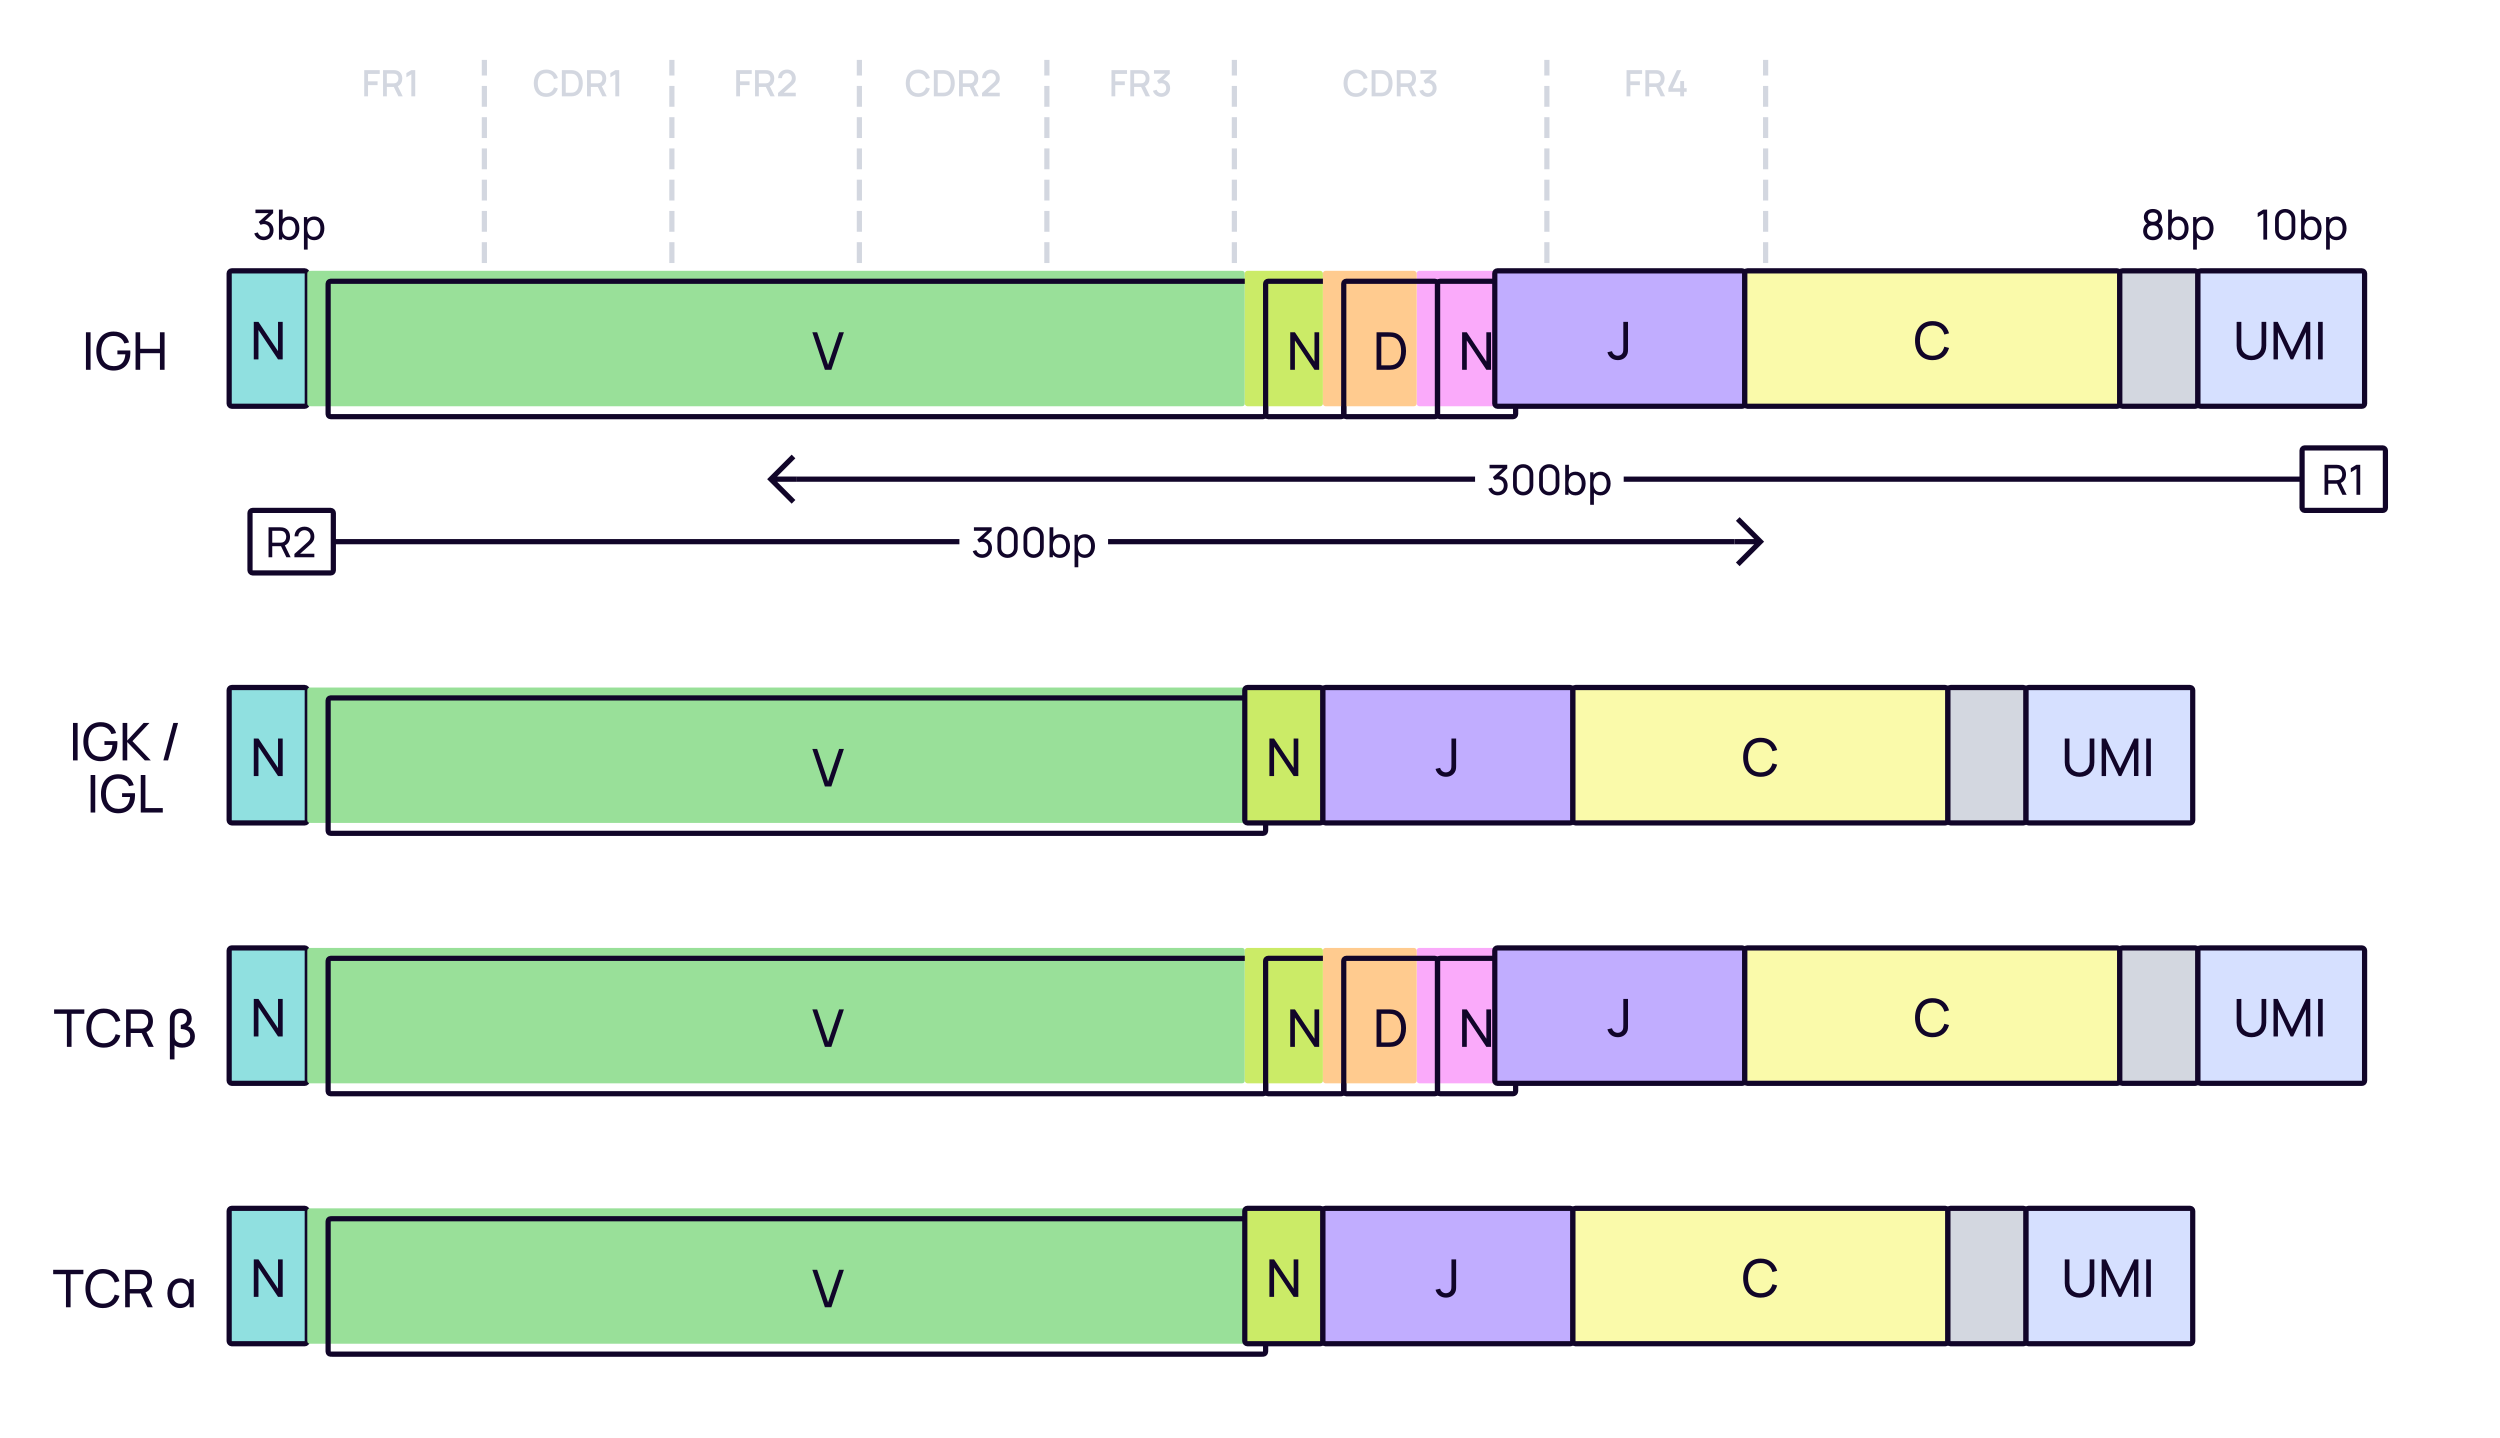 <svg width="960" height="552" viewBox="0 0 960 552" fill="none" xmlns="http://www.w3.org/2000/svg">
<rect width="960" height="552" fill="white"/>
<path d="M678 112V24" stroke="#D3D7E0" stroke-width="2" stroke-linecap="square" stroke-dasharray="6 6"/>
<path d="M139.858 37V26.92H145.829V28.383H141.321V31.225H144.989V32.695H141.321V37H139.858ZM147.09 37V26.92H151.164C151.36 26.92 151.675 26.934 151.941 26.976C153.628 27.235 154.468 28.516 154.468 30.147C154.468 31.491 153.894 32.597 152.753 33.094L154.657 37H152.984L151.227 33.381H148.553V37H147.09ZM148.553 31.995H151.108C151.29 31.995 151.535 31.981 151.745 31.932C152.641 31.715 152.977 30.889 152.977 30.147C152.977 29.405 152.641 28.579 151.745 28.369C151.535 28.313 151.29 28.299 151.108 28.299H148.553V31.995ZM157.953 37V28.53L156.056 29.685V28.054L157.953 26.92H159.444V37H157.953Z" fill="#D3D7E0"/>
<path d="M186 112V24" stroke="#D3D7E0" stroke-width="2" stroke-linecap="square" stroke-dasharray="6 6"/>
<path d="M209.735 37.21C206.711 37.21 204.968 35.075 204.968 31.96C204.968 28.845 206.711 26.71 209.735 26.71C212.059 26.71 213.62 27.977 214.215 29.965L212.731 30.364C212.332 28.957 211.331 28.103 209.735 28.103C207.593 28.103 206.522 29.65 206.515 31.96C206.501 34.27 207.593 35.817 209.735 35.817C211.331 35.817 212.332 34.963 212.731 33.556L214.215 33.955C213.62 35.943 212.059 37.21 209.735 37.21ZM215.754 37V26.92H218.911C219.093 26.92 219.695 26.92 220.164 26.983C222.53 27.284 223.79 29.391 223.79 31.96C223.79 34.529 222.53 36.636 220.164 36.937C219.695 37 219.093 37 218.911 37H215.754ZM217.252 35.607H218.911C219.233 35.607 219.723 35.6 220.059 35.537C221.599 35.243 222.236 33.689 222.236 31.96C222.236 30.189 221.571 28.663 220.059 28.383C219.723 28.32 219.219 28.313 218.911 28.313H217.252V35.607ZM225.42 37V26.92H229.494C229.69 26.92 230.005 26.934 230.271 26.976C231.958 27.235 232.798 28.516 232.798 30.147C232.798 31.491 232.224 32.597 231.083 33.094L232.987 37H231.314L229.557 33.381H226.883V37H225.42ZM226.883 31.995H229.438C229.62 31.995 229.865 31.981 230.075 31.932C230.971 31.715 231.307 30.889 231.307 30.147C231.307 29.405 230.971 28.579 230.075 28.369C229.865 28.313 229.62 28.299 229.438 28.299H226.883V31.995ZM236.283 37V28.53L234.386 29.685V28.054L236.283 26.92H237.774V37H236.283Z" fill="#D3D7E0"/>
<path d="M258 112V24" stroke="#D3D7E0" stroke-width="2" stroke-linecap="square" stroke-dasharray="6 6"/>
<path d="M282.703 37V26.92H288.674V28.383H284.166V31.225H287.834V32.695H284.166V37H282.703ZM289.935 37V26.92H294.009C294.205 26.92 294.52 26.934 294.786 26.976C296.473 27.235 297.313 28.516 297.313 30.147C297.313 31.491 296.739 32.597 295.598 33.094L297.502 37H295.829L294.072 33.381H291.398V37H289.935ZM291.398 31.995H293.953C294.135 31.995 294.38 31.981 294.59 31.932C295.486 31.715 295.822 30.889 295.822 30.147C295.822 29.405 295.486 28.579 294.59 28.369C294.38 28.313 294.135 28.299 293.953 28.299H291.398V31.995ZM298.761 36.993L298.768 35.691L303.157 31.757C303.864 31.127 304.074 30.581 304.074 30.007C304.074 28.929 303.297 28.103 302.212 28.103C301.092 28.103 300.28 28.985 300.294 30H298.796C298.796 28.047 300.231 26.71 302.24 26.71C304.144 26.71 305.579 28.117 305.579 30.028C305.579 31.407 305.033 32.037 303.941 32.996L301.022 35.6H305.579V36.993H298.761Z" fill="#D3D7E0"/>
<path d="M330 112V24" stroke="#D3D7E0" stroke-width="2" stroke-linecap="square" stroke-dasharray="6 6"/>
<path d="M352.58 37.21C349.556 37.21 347.813 35.075 347.813 31.96C347.813 28.845 349.556 26.71 352.58 26.71C354.904 26.71 356.465 27.977 357.06 29.965L355.576 30.364C355.177 28.957 354.176 28.103 352.58 28.103C350.438 28.103 349.367 29.65 349.36 31.96C349.346 34.27 350.438 35.817 352.58 35.817C354.176 35.817 355.177 34.963 355.576 33.556L357.06 33.955C356.465 35.943 354.904 37.21 352.58 37.21ZM358.599 37V26.92H361.756C361.938 26.92 362.54 26.92 363.009 26.983C365.375 27.284 366.635 29.391 366.635 31.96C366.635 34.529 365.375 36.636 363.009 36.937C362.54 37 361.938 37 361.756 37H358.599ZM360.097 35.607H361.756C362.078 35.607 362.568 35.6 362.904 35.537C364.444 35.243 365.081 33.689 365.081 31.96C365.081 30.189 364.416 28.663 362.904 28.383C362.568 28.32 362.064 28.313 361.756 28.313H360.097V35.607ZM368.265 37V26.92H372.339C372.535 26.92 372.85 26.934 373.116 26.976C374.803 27.235 375.643 28.516 375.643 30.147C375.643 31.491 375.069 32.597 373.928 33.094L375.832 37H374.159L372.402 33.381H369.728V37H368.265ZM369.728 31.995H372.283C372.465 31.995 372.71 31.981 372.92 31.932C373.816 31.715 374.152 30.889 374.152 30.147C374.152 29.405 373.816 28.579 372.92 28.369C372.71 28.313 372.465 28.299 372.283 28.299H369.728V31.995ZM377.091 36.993L377.098 35.691L381.487 31.757C382.194 31.127 382.404 30.581 382.404 30.007C382.404 28.929 381.627 28.103 380.542 28.103C379.422 28.103 378.61 28.985 378.624 30H377.126C377.126 28.047 378.561 26.71 380.57 26.71C382.474 26.71 383.909 28.117 383.909 30.028C383.909 31.407 383.363 32.037 382.271 32.996L379.352 35.6H383.909V36.993H377.091Z" fill="#D3D7E0"/>
<path d="M402 112V24" stroke="#D3D7E0" stroke-width="2" stroke-linecap="square" stroke-dasharray="6 6"/>
<path d="M426.805 37V26.92H432.776V28.383H428.268V31.225H431.936V32.695H428.268V37H426.805ZM434.038 37V26.92H438.112C438.308 26.92 438.623 26.934 438.889 26.976C440.576 27.235 441.416 28.516 441.416 30.147C441.416 31.491 440.842 32.597 439.701 33.094L441.605 37H439.932L438.175 33.381H435.501V37H434.038ZM435.501 31.995H438.056C438.238 31.995 438.483 31.981 438.693 31.932C439.589 31.715 439.925 30.889 439.925 30.147C439.925 29.405 439.589 28.579 438.693 28.369C438.483 28.313 438.238 28.299 438.056 28.299H435.501V31.995ZM445.964 37.189C444.466 37.189 443.15 36.293 442.723 34.858L444.137 34.466C444.403 35.341 445.138 35.81 445.964 35.803C447.07 35.789 447.833 34.984 447.833 33.871C447.833 32.751 447.07 31.939 445.95 31.939C445.628 31.939 445.285 32.037 444.998 32.191L444.312 31.036L447.392 28.313H443.122V26.92H449.184V28.313L446.692 30.707C448.323 30.924 449.331 32.233 449.331 33.871C449.331 35.796 447.847 37.189 445.964 37.189Z" fill="#D3D7E0"/>
<path d="M474 112V24" stroke="#D3D7E0" stroke-width="2" stroke-linecap="square" stroke-dasharray="6 6"/>
<path d="M520.682 37.21C523.006 37.21 524.567 35.943 525.162 33.955L523.678 33.556C523.279 34.963 522.278 35.817 520.682 35.817C518.54 35.817 517.448 34.27 517.462 31.96C517.469 29.65 518.54 28.103 520.682 28.103C522.278 28.103 523.279 28.957 523.678 30.364L525.162 29.965C524.567 27.977 523.006 26.71 520.682 26.71C517.658 26.71 515.915 28.845 515.915 31.96C515.915 35.075 517.658 37.21 520.682 37.21ZM526.702 37H529.859C530.041 37 530.643 37 531.112 36.937C533.478 36.636 534.738 34.529 534.738 31.96C534.738 29.391 533.478 27.284 531.112 26.983C530.643 26.92 530.041 26.92 529.859 26.92H526.702V37ZM528.2 35.607V28.313H529.859C530.167 28.313 530.671 28.32 531.007 28.383C532.519 28.663 533.184 30.189 533.184 31.96C533.184 33.689 532.547 35.243 531.007 35.537C530.671 35.6 530.181 35.607 529.859 35.607H528.2ZM536.368 37H537.831V33.381H540.505L542.262 37H543.935L542.031 33.094C543.172 32.597 543.746 31.491 543.746 30.147C543.746 28.516 542.906 27.235 541.219 26.976C540.953 26.934 540.638 26.92 540.442 26.92H536.368V37ZM537.831 31.995V28.299H540.386C540.568 28.299 540.813 28.313 541.023 28.369C541.919 28.579 542.255 29.405 542.255 30.147C542.255 30.889 541.919 31.715 541.023 31.932C540.813 31.981 540.568 31.995 540.386 31.995H537.831ZM548.294 37.189C550.177 37.189 551.661 35.796 551.661 33.871C551.661 32.233 550.653 30.924 549.022 30.707L551.514 28.313V26.92H545.452V28.313H549.722L546.642 31.036L547.328 32.191C547.615 32.037 547.958 31.939 548.28 31.939C549.4 31.939 550.163 32.751 550.163 33.871C550.163 34.984 549.4 35.789 548.294 35.803C547.468 35.81 546.733 35.341 546.467 34.466L545.053 34.858C545.48 36.293 546.796 37.189 548.294 37.189Z" fill="#D3D7E0"/>
<path d="M594 112V24" stroke="#D3D7E0" stroke-width="2" stroke-linecap="square" stroke-dasharray="6 6"/>
<path d="M624.593 37H626.056V32.695H629.724V31.225H626.056V28.383H630.564V26.92H624.593V37ZM631.826 37H633.289V33.381H635.963L637.72 37H639.393L637.489 33.094C638.63 32.597 639.204 31.491 639.204 30.147C639.204 28.516 638.364 27.235 636.677 26.976C636.411 26.934 636.096 26.92 635.9 26.92H631.826V37ZM633.289 31.995V28.299H635.844C636.026 28.299 636.271 28.313 636.481 28.369C637.377 28.579 637.713 29.405 637.713 30.147C637.713 30.889 637.377 31.715 636.481 31.932C636.271 31.981 636.026 31.995 635.844 31.995H633.289ZM645.201 37H646.685V35.243H647.686V33.857H646.685V31.127H645.201V33.857H642.324L645.6 26.92H643.927L640.651 33.857V35.243H645.201V37Z" fill="#D3D7E0"/>
<path d="M869.128 92V82.056L866.96 83.368V81.776L869.128 80.48H870.576V92H869.128ZM877.508 92.24C875.268 92.24 873.62 90.592 873.62 88.352V84.128C873.62 81.888 875.268 80.24 877.508 80.24C879.748 80.24 881.396 81.888 881.396 84.128V88.352C881.396 90.592 879.748 92.24 877.508 92.24ZM875.068 88.432C875.068 89.784 876.156 90.872 877.508 90.872C878.86 90.872 879.948 89.784 879.948 88.432V84.04C879.948 82.688 878.86 81.6 877.508 81.6C876.156 81.6 875.068 82.688 875.068 84.04V88.432ZM887.604 92.24C886.436 92.24 885.532 91.784 884.9 91.024V92H883.628V80.48H885.06V84.144C885.676 83.496 886.532 83.12 887.612 83.12C890.012 83.12 891.476 85.08 891.476 87.672C891.476 90.264 890.02 92.24 887.604 92.24ZM884.9 87.672C884.9 89.568 885.684 90.936 887.428 90.936C889.132 90.936 889.964 89.512 889.964 87.672C889.964 85.848 889.148 84.424 887.388 84.424C885.7 84.424 884.9 85.76 884.9 87.672ZM897.197 92.24C896.125 92.24 895.269 91.856 894.653 91.2V95.84H893.221V83.36H894.493V84.328C895.125 83.568 896.029 83.12 897.205 83.12C899.605 83.12 901.069 85.08 901.069 87.672C901.069 90.264 899.613 92.24 897.197 92.24ZM894.493 87.672C894.493 89.568 895.277 90.936 897.021 90.936C898.725 90.936 899.557 89.512 899.557 87.672C899.557 85.848 898.741 84.424 896.981 84.424C895.293 84.424 894.493 85.76 894.493 87.672Z" fill="#110529"/>
<path d="M826.72 92.24C824.512 92.24 822.96 90.824 822.96 88.712C822.96 87.512 823.456 86.472 824.464 85.824C823.664 85.264 823.24 84.384 823.24 83.392C823.24 81.448 824.688 80.24 826.72 80.24C828.752 80.24 830.2 81.448 830.2 83.392C830.2 84.392 829.8 85.264 828.984 85.832C829.984 86.464 830.496 87.512 830.496 88.712C830.496 90.824 828.928 92.24 826.72 92.24ZM824.464 88.712C824.464 90.12 825.376 90.88 826.72 90.88C828.064 90.88 828.984 90.12 828.984 88.712C828.984 87.296 828.08 86.536 826.72 86.536C825.36 86.536 824.464 87.296 824.464 88.712ZM824.752 83.392C824.752 84.576 825.552 85.168 826.72 85.168C827.888 85.168 828.688 84.576 828.688 83.392C828.688 82.208 827.888 81.616 826.72 81.616C825.552 81.616 824.752 82.208 824.752 83.392ZM836.541 92.24C835.373 92.24 834.469 91.784 833.837 91.024V92H832.565V80.48H833.997V84.144C834.613 83.496 835.469 83.12 836.549 83.12C838.949 83.12 840.413 85.08 840.413 87.672C840.413 90.264 838.957 92.24 836.541 92.24ZM833.837 87.672C833.837 89.568 834.621 90.936 836.365 90.936C838.069 90.936 838.901 89.512 838.901 87.672C838.901 85.848 838.085 84.424 836.325 84.424C834.637 84.424 833.837 85.76 833.837 87.672ZM846.135 92.24C845.063 92.24 844.207 91.856 843.591 91.2V95.84H842.159V83.36H843.431V84.328C844.063 83.568 844.967 83.12 846.143 83.12C848.543 83.12 850.007 85.08 850.007 87.672C850.007 90.264 848.551 92.24 846.135 92.24ZM843.431 87.672C843.431 89.568 844.215 90.936 845.959 90.936C847.663 90.936 848.495 89.512 848.495 87.672C848.495 85.848 847.679 84.424 845.919 84.424C844.231 84.424 843.431 85.76 843.431 87.672Z" fill="#110529"/>
<path d="M101.28 92.224C99.568 92.224 98.128 91.232 97.64 89.632L99.008 89.24C99.352 90.312 100.248 90.88 101.272 90.864C102.672 90.84 103.576 89.864 103.576 88.456C103.576 87.032 102.64 86.048 101.256 86.048C100.864 86.048 100.424 86.168 100.064 86.352L99.376 85.224L103.12 81.84H98.096V80.48H104.888V81.848L101.776 84.832C103.76 84.944 105.04 86.44 105.04 88.456C105.04 90.664 103.416 92.224 101.28 92.224ZM111.088 92.24C109.92 92.24 109.016 91.784 108.384 91.024V92H107.112V80.48H108.544V84.144C109.16 83.496 110.016 83.12 111.096 83.12C113.496 83.12 114.96 85.08 114.96 87.672C114.96 90.264 113.504 92.24 111.088 92.24ZM108.384 87.672C108.384 89.568 109.168 90.936 110.912 90.936C112.616 90.936 113.448 89.512 113.448 87.672C113.448 85.848 112.632 84.424 110.872 84.424C109.184 84.424 108.384 85.76 108.384 87.672ZM120.682 92.24C119.61 92.24 118.754 91.856 118.138 91.2V95.84H116.706V83.36H117.978V84.328C118.61 83.568 119.514 83.12 120.69 83.12C123.09 83.12 124.554 85.08 124.554 87.672C124.554 90.264 123.098 92.24 120.682 92.24ZM117.978 87.672C117.978 89.568 118.762 90.936 120.506 90.936C122.21 90.936 123.042 89.512 123.042 87.672C123.042 85.848 122.226 84.424 120.466 84.424C118.778 84.424 117.978 85.76 117.978 87.672Z" fill="#110529"/>
<g filter="url(#filter0_i_6910_5229)">
<rect x="96" y="108" width="30" height="52" rx="1" fill="#90E0E0"/>
<path d="M105.447 142V127.6H107.247L114.757 138.85V127.6H116.557V142H114.757L107.247 130.74V142H105.447Z" fill="#110529"/>
<rect x="96" y="108" width="30" height="52" rx="1" stroke="#110529" stroke-width="2" stroke-linecap="round"/>
</g>
<g filter="url(#filter1_i_6910_5229)">
<path d="M126 109.6C126 109.04 126 108.76 126.109 108.546C126.205 108.358 126.358 108.205 126.546 108.109C126.76 108 127.04 108 127.6 108H484.4C484.96 108 485.24 108 485.454 108.109C485.642 108.205 485.795 108.358 485.891 108.546C486 108.76 486 109.04 486 109.6V158.4C486 158.96 486 159.24 485.891 159.454C485.795 159.642 485.642 159.795 485.454 159.891C485.24 160 484.96 160 484.4 160H127.6C127.04 160 126.76 160 126.546 159.891C126.358 159.795 126.205 159.642 126.109 159.454C126 159.24 126 158.96 126 158.4V153.5V147V140V134V127.5V121V114.5V109.6Z" fill="#99E099"/>
</g>
<path d="M126 109.6C126 109.04 126 108.76 126.109 108.546C126.205 108.358 126.358 108.205 126.546 108.109C126.76 108 127.04 108 127.6 108H484.4C484.96 108 485.24 108 485.454 108.109C485.642 108.205 485.795 108.358 485.891 108.546C486 108.76 486 109.04 486 109.6V158.4C486 158.96 486 159.24 485.891 159.454C485.795 159.642 485.642 159.795 485.454 159.891C485.24 160 484.96 160 484.4 160H127.6C127.04 160 126.76 160 126.546 159.891C126.358 159.795 126.205 159.642 126.109 159.454C126 159.24 126 158.96 126 158.4V153.5V147V140V134V127.5V121V114.5V109.6Z" stroke="#110529" stroke-width="2" stroke-linecap="round"/>
<path d="M316.758 142L311.938 127.6H313.788L317.978 140.11L322.208 127.6H324.058L319.238 142H316.758Z" fill="#110529"/>
<g filter="url(#filter2_i_6910_5229)">
<rect x="486" y="108" width="30" height="52" rx="1" fill="#CBEB67"/>
</g>
<rect x="486" y="108" width="30" height="52" rx="1" stroke="#110529" stroke-width="2" stroke-linecap="round"/>
<g filter="url(#filter3_i_6910_5229)">
<rect x="552" y="108" width="30" height="52" rx="1" fill="#FAAAFA"/>
</g>
<rect x="552" y="108" width="30" height="52" rx="1" stroke="#110529" stroke-width="2" stroke-linecap="round"/>
<g filter="url(#filter4_i_6910_5229)">
<rect x="516" y="108" width="36" height="52" rx="1" fill="#FFCB8F"/>
</g>
<rect x="516" y="108" width="36" height="52" rx="1" stroke="#110529" stroke-width="2" stroke-linecap="round"/>
<path d="M495.447 142V127.6H497.247L504.757 138.85V127.6H506.557V142H504.757L497.247 130.74V142H495.447Z" fill="#110529"/>
<path d="M561.447 142V127.6H563.247L570.757 138.85V127.6H572.557V142H570.757L563.247 130.74V142H561.447Z" fill="#110529"/>
<path d="M528.593 142V127.6H533.033C533.313 127.6 534.173 127.6 534.853 127.69C538.183 128.13 539.913 131.13 539.913 134.8C539.913 138.48 538.183 141.47 534.853 141.91C534.183 142 533.303 142 533.033 142H528.593ZM530.423 140.3H533.033C533.533 140.3 534.233 140.28 534.703 140.19C537.063 139.76 538.023 137.47 538.023 134.8C538.023 132.08 537.033 129.83 534.703 129.41C534.233 129.32 533.513 129.3 533.033 129.3H530.423V140.3Z" fill="#110529"/>
<g filter="url(#filter5_i_6910_5229)">
<rect x="582" y="108" width="96" height="52" rx="1" fill="#C1ADFF"/>
<path d="M629.244 142.29C627.224 142.29 625.754 141.11 625.244 139.27L627.014 138.85C627.224 139.83 628.134 140.6 629.204 140.6C629.884 140.6 630.704 140.29 631.094 139.51C631.354 138.99 631.354 138.37 631.354 137.48V127.6H633.154V137.48C633.154 138.72 633.214 139.51 632.684 140.43C631.954 141.7 630.694 142.29 629.244 142.29Z" fill="#110529"/>
<rect x="582" y="108" width="96" height="52" rx="1" stroke="#110529" stroke-width="2" stroke-linecap="round"/>
</g>
<g filter="url(#filter6_i_6910_5229)">
<rect x="678" y="108" width="144" height="52" rx="1" fill="#FAFAAA"/>
<path d="M750.093 142.3C745.783 142.3 743.373 139.24 743.373 134.8C743.373 130.36 745.783 127.3 750.093 127.3C753.423 127.3 755.613 129.13 756.433 131.99L754.623 132.47C754.033 130.33 752.523 129 750.093 129C746.873 129 745.273 131.35 745.253 134.8C745.233 138.25 746.873 140.6 750.093 140.6C752.523 140.6 754.033 139.27 754.623 137.13L756.433 137.61C755.613 140.47 753.423 142.3 750.093 142.3Z" fill="#110529"/>
<rect x="678" y="108" width="144" height="52" rx="1" stroke="#110529" stroke-width="2" stroke-linecap="round"/>
</g>
<g filter="url(#filter7_i_6910_5229)">
<rect x="822" y="108" width="30" height="52" rx="1" fill="#D3D7E0"/>
<rect x="822" y="108" width="30" height="52" rx="1" stroke="#110529" stroke-width="2" stroke-linecap="round"/>
</g>
<g filter="url(#filter8_i_6910_5229)">
<rect x="852" y="108" width="64" height="52" rx="1" fill="#D6E0FF"/>
<path d="M872.553 142.3C869.213 142.3 866.873 140.11 866.873 136.75V127.61L868.673 127.6V136.6C868.673 139.33 870.733 140.62 872.553 140.62C874.393 140.62 876.433 139.31 876.433 136.6V127.6H878.233V136.75C878.233 140.1 875.893 142.3 872.553 142.3ZM881.033 142V127.6H882.653L888.093 139.07L893.503 127.6H895.143V141.99H893.453V131.51L888.563 142H887.613L882.723 131.51V142H881.033ZM898.147 142V127.6H899.927V142H898.147Z" fill="#110529"/>
<rect x="852" y="108" width="64" height="52" rx="1" stroke="#110529" stroke-width="2" stroke-linecap="round"/>
</g>
<g filter="url(#filter9_i_6910_5229)">
<rect x="96" y="268" width="30" height="52" rx="1" fill="#90E0E0"/>
<path d="M105.447 302V287.6H107.247L114.757 298.85V287.6H116.557V302H114.757L107.247 290.74V302H105.447Z" fill="#110529"/>
<rect x="96" y="268" width="30" height="52" rx="1" stroke="#110529" stroke-width="2" stroke-linecap="round"/>
</g>
<g filter="url(#filter10_i_6910_5229)">
<path d="M126 269.6C126 269.04 126 268.76 126.109 268.546C126.205 268.358 126.358 268.205 126.546 268.109C126.76 268 127.04 268 127.6 268H484.4C484.96 268 485.24 268 485.454 268.109C485.642 268.205 485.795 268.358 485.891 268.546C486 268.76 486 269.04 486 269.6V318.4C486 318.96 486 319.24 485.891 319.454C485.795 319.642 485.642 319.795 485.454 319.891C485.24 320 484.96 320 484.4 320H127.6C127.04 320 126.76 320 126.546 319.891C126.358 319.795 126.205 319.642 126.109 319.454C126 319.24 126 318.96 126 318.4V313.5V307V300V294V287.5V281V274.5V269.6Z" fill="#99E099"/>
</g>
<path d="M126 269.6C126 269.04 126 268.76 126.109 268.546C126.205 268.358 126.358 268.205 126.546 268.109C126.76 268 127.04 268 127.6 268H484.4C484.96 268 485.24 268 485.454 268.109C485.642 268.205 485.795 268.358 485.891 268.546C486 268.76 486 269.04 486 269.6V318.4C486 318.96 486 319.24 485.891 319.454C485.795 319.642 485.642 319.795 485.454 319.891C485.24 320 484.96 320 484.4 320H127.6C127.04 320 126.76 320 126.546 319.891C126.358 319.795 126.205 319.642 126.109 319.454C126 319.24 126 318.96 126 318.4V313.5V307V300V294V287.5V281V274.5V269.6Z" stroke="#110529" stroke-width="2" stroke-linecap="round"/>
<path d="M316.758 302L311.938 287.6H313.788L317.978 300.11L322.208 287.6H324.058L319.238 302H316.758Z" fill="#110529"/>
<g filter="url(#filter11_i_6910_5229)">
<rect x="486" y="268" width="30" height="52" rx="1" fill="#CBEB67"/>
<path d="M495.447 302V287.6H497.247L504.757 298.85V287.6H506.557V302H504.757L497.247 290.74V302H495.447Z" fill="#110529"/>
<rect x="486" y="268" width="30" height="52" rx="1" stroke="#110529" stroke-width="2" stroke-linecap="round"/>
</g>
<g filter="url(#filter12_i_6910_5229)">
<rect x="516" y="268" width="96" height="52" rx="1" fill="#C1ADFF"/>
<path d="M563.244 302.29C561.224 302.29 559.754 301.11 559.244 299.27L561.014 298.85C561.224 299.83 562.134 300.6 563.204 300.6C563.884 300.6 564.704 300.29 565.094 299.51C565.354 298.99 565.354 298.37 565.354 297.48V287.6H567.154V297.48C567.154 298.72 567.214 299.51 566.684 300.43C565.954 301.7 564.694 302.29 563.244 302.29Z" fill="#110529"/>
<rect x="516" y="268" width="96" height="52" rx="1" stroke="#110529" stroke-width="2" stroke-linecap="round"/>
</g>
<g filter="url(#filter13_i_6910_5229)">
<rect x="612" y="268" width="144" height="52" rx="1" fill="#FAFAAA"/>
<path d="M684.093 302.3C679.783 302.3 677.373 299.24 677.373 294.8C677.373 290.36 679.783 287.3 684.093 287.3C687.423 287.3 689.613 289.13 690.433 291.99L688.623 292.47C688.033 290.33 686.523 289 684.093 289C680.873 289 679.273 291.35 679.253 294.8C679.233 298.25 680.873 300.6 684.093 300.6C686.523 300.6 688.033 299.27 688.623 297.13L690.433 297.61C689.613 300.47 687.423 302.3 684.093 302.3Z" fill="#110529"/>
<rect x="612" y="268" width="144" height="52" rx="1" stroke="#110529" stroke-width="2" stroke-linecap="round"/>
</g>
<g filter="url(#filter14_i_6910_5229)">
<rect x="756" y="268" width="30" height="52" rx="1" fill="#D3D7E0"/>
<rect x="756" y="268" width="30" height="52" rx="1" stroke="#110529" stroke-width="2" stroke-linecap="round"/>
</g>
<g filter="url(#filter15_i_6910_5229)">
<rect x="786" y="268" width="64" height="52" rx="1" fill="#D6E0FF"/>
<path d="M806.553 302.3C803.213 302.3 800.873 300.11 800.873 296.75V287.61L802.673 287.6V296.6C802.673 299.33 804.733 300.62 806.553 300.62C808.393 300.62 810.433 299.31 810.433 296.6V287.6H812.233V296.75C812.233 300.1 809.893 302.3 806.553 302.3ZM815.033 302V287.6H816.653L822.093 299.07L827.503 287.6H829.143V301.99H827.453V291.51L822.563 302H821.613L816.723 291.51V302H815.033ZM832.147 302V287.6H833.927V302H832.147Z" fill="#110529"/>
<rect x="786" y="268" width="64" height="52" rx="1" stroke="#110529" stroke-width="2" stroke-linecap="round"/>
</g>
<g filter="url(#filter16_i_6910_5229)">
<rect x="96" y="368" width="30" height="52" rx="1" fill="#90E0E0"/>
<path d="M105.447 402V387.6H107.247L114.757 398.85V387.6H116.557V402H114.757L107.247 390.74V402H105.447Z" fill="#110529"/>
<rect x="96" y="368" width="30" height="52" rx="1" stroke="#110529" stroke-width="2" stroke-linecap="round"/>
</g>
<g filter="url(#filter17_i_6910_5229)">
<path d="M126 369.6C126 369.04 126 368.76 126.109 368.546C126.205 368.358 126.358 368.205 126.546 368.109C126.76 368 127.04 368 127.6 368H484.4C484.96 368 485.24 368 485.454 368.109C485.642 368.205 485.795 368.358 485.891 368.546C486 368.76 486 369.04 486 369.6V418.4C486 418.96 486 419.24 485.891 419.454C485.795 419.642 485.642 419.795 485.454 419.891C485.24 420 484.96 420 484.4 420H127.6C127.04 420 126.76 420 126.546 419.891C126.358 419.795 126.205 419.642 126.109 419.454C126 419.24 126 418.96 126 418.4V413.5V407V400V394V387.5V381V374.5V369.6Z" fill="#99E099"/>
</g>
<path d="M126 369.6C126 369.04 126 368.76 126.109 368.546C126.205 368.358 126.358 368.205 126.546 368.109C126.76 368 127.04 368 127.6 368H484.4C484.96 368 485.24 368 485.454 368.109C485.642 368.205 485.795 368.358 485.891 368.546C486 368.76 486 369.04 486 369.6V418.4C486 418.96 486 419.24 485.891 419.454C485.795 419.642 485.642 419.795 485.454 419.891C485.24 420 484.96 420 484.4 420H127.6C127.04 420 126.76 420 126.546 419.891C126.358 419.795 126.205 419.642 126.109 419.454C126 419.24 126 418.96 126 418.4V413.5V407V400V394V387.5V381V374.5V369.6Z" stroke="#110529" stroke-width="2" stroke-linecap="round"/>
<path d="M316.758 402L311.938 387.6H313.788L317.978 400.11L322.208 387.6H324.058L319.238 402H316.758Z" fill="#110529"/>
<g filter="url(#filter18_i_6910_5229)">
<rect x="486" y="368" width="30" height="52" rx="1" fill="#CBEB67"/>
</g>
<rect x="486" y="368" width="30" height="52" rx="1" stroke="#110529" stroke-width="2" stroke-linecap="round"/>
<g filter="url(#filter19_i_6910_5229)">
<rect x="552" y="368" width="30" height="52" rx="1" fill="#FAAAFA"/>
</g>
<rect x="552" y="368" width="30" height="52" rx="1" stroke="#110529" stroke-width="2" stroke-linecap="round"/>
<g filter="url(#filter20_i_6910_5229)">
<rect x="516" y="368" width="36" height="52" rx="1" fill="#FFCB8F"/>
</g>
<rect x="516" y="368" width="36" height="52" rx="1" stroke="#110529" stroke-width="2" stroke-linecap="round"/>
<path d="M495.447 402V387.6H497.247L504.757 398.85V387.6H506.557V402H504.757L497.247 390.74V402H495.447Z" fill="#110529"/>
<path d="M561.447 402V387.6H563.247L570.757 398.85V387.6H572.557V402H570.757L563.247 390.74V402H561.447Z" fill="#110529"/>
<path d="M528.593 402V387.6H533.033C533.313 387.6 534.173 387.6 534.853 387.69C538.183 388.13 539.913 391.13 539.913 394.8C539.913 398.48 538.183 401.47 534.853 401.91C534.183 402 533.303 402 533.033 402H528.593ZM530.423 400.3H533.033C533.533 400.3 534.233 400.28 534.703 400.19C537.063 399.76 538.023 397.47 538.023 394.8C538.023 392.08 537.033 389.83 534.703 389.41C534.233 389.32 533.513 389.3 533.033 389.3H530.423V400.3Z" fill="#110529"/>
<g filter="url(#filter21_i_6910_5229)">
<rect x="582" y="368" width="96" height="52" rx="1" fill="#C1ADFF"/>
<path d="M629.244 402.29C627.224 402.29 625.754 401.11 625.244 399.27L627.014 398.85C627.224 399.83 628.134 400.6 629.204 400.6C629.884 400.6 630.704 400.29 631.094 399.51C631.354 398.99 631.354 398.37 631.354 397.48V387.6H633.154V397.48C633.154 398.72 633.214 399.51 632.684 400.43C631.954 401.7 630.694 402.29 629.244 402.29Z" fill="#110529"/>
<rect x="582" y="368" width="96" height="52" rx="1" stroke="#110529" stroke-width="2" stroke-linecap="round"/>
</g>
<g filter="url(#filter22_i_6910_5229)">
<rect x="678" y="368" width="144" height="52" rx="1" fill="#FAFAAA"/>
<path d="M750.093 402.3C745.783 402.3 743.373 399.24 743.373 394.8C743.373 390.36 745.783 387.3 750.093 387.3C753.423 387.3 755.613 389.13 756.433 391.99L754.623 392.47C754.033 390.33 752.523 389 750.093 389C746.873 389 745.273 391.35 745.253 394.8C745.233 398.25 746.873 400.6 750.093 400.6C752.523 400.6 754.033 399.27 754.623 397.13L756.433 397.61C755.613 400.47 753.423 402.3 750.093 402.3Z" fill="#110529"/>
<rect x="678" y="368" width="144" height="52" rx="1" stroke="#110529" stroke-width="2" stroke-linecap="round"/>
</g>
<g filter="url(#filter23_i_6910_5229)">
<rect x="822" y="368" width="30" height="52" rx="1" fill="#D3D7E0"/>
<rect x="822" y="368" width="30" height="52" rx="1" stroke="#110529" stroke-width="2" stroke-linecap="round"/>
</g>
<g filter="url(#filter24_i_6910_5229)">
<rect x="852" y="368" width="64" height="52" rx="1" fill="#D6E0FF"/>
<path d="M872.553 402.3C869.213 402.3 866.873 400.11 866.873 396.75V387.61L868.673 387.6V396.6C868.673 399.33 870.733 400.62 872.553 400.62C874.393 400.62 876.433 399.31 876.433 396.6V387.6H878.233V396.75C878.233 400.1 875.893 402.3 872.553 402.3ZM881.033 402V387.6H882.653L888.093 399.07L893.503 387.6H895.143V401.99H893.453V391.51L888.563 402H887.613L882.723 391.51V402H881.033ZM898.147 402V387.6H899.927V402H898.147Z" fill="#110529"/>
<rect x="852" y="368" width="64" height="52" rx="1" stroke="#110529" stroke-width="2" stroke-linecap="round"/>
</g>
<g filter="url(#filter25_i_6910_5229)">
<rect x="96" y="468" width="30" height="52" rx="1" fill="#90E0E0"/>
<path d="M105.447 502V487.6H107.247L114.757 498.85V487.6H116.557V502H114.757L107.247 490.74V502H105.447Z" fill="#110529"/>
<rect x="96" y="468" width="30" height="52" rx="1" stroke="#110529" stroke-width="2" stroke-linecap="round"/>
</g>
<g filter="url(#filter26_i_6910_5229)">
<path d="M126 469.6C126 469.04 126 468.76 126.109 468.546C126.205 468.358 126.358 468.205 126.546 468.109C126.76 468 127.04 468 127.6 468H484.4C484.96 468 485.24 468 485.454 468.109C485.642 468.205 485.795 468.358 485.891 468.546C486 468.76 486 469.04 486 469.6V518.4C486 518.96 486 519.24 485.891 519.454C485.795 519.642 485.642 519.795 485.454 519.891C485.24 520 484.96 520 484.4 520H127.6C127.04 520 126.76 520 126.546 519.891C126.358 519.795 126.205 519.642 126.109 519.454C126 519.24 126 518.96 126 518.4V513.5V507V500V494V487.5V481V474.5V469.6Z" fill="#99E099"/>
</g>
<path d="M126 469.6C126 469.04 126 468.76 126.109 468.546C126.205 468.358 126.358 468.205 126.546 468.109C126.76 468 127.04 468 127.6 468H484.4C484.96 468 485.24 468 485.454 468.109C485.642 468.205 485.795 468.358 485.891 468.546C486 468.76 486 469.04 486 469.6V518.4C486 518.96 486 519.24 485.891 519.454C485.795 519.642 485.642 519.795 485.454 519.891C485.24 520 484.96 520 484.4 520H127.6C127.04 520 126.76 520 126.546 519.891C126.358 519.795 126.205 519.642 126.109 519.454C126 519.24 126 518.96 126 518.4V513.5V507V500V494V487.5V481V474.5V469.6Z" stroke="#110529" stroke-width="2" stroke-linecap="round"/>
<path d="M316.758 502L311.938 487.6H313.788L317.978 500.11L322.208 487.6H324.058L319.238 502H316.758Z" fill="#110529"/>
<g filter="url(#filter27_i_6910_5229)">
<rect x="486" y="468" width="30" height="52" rx="1" fill="#CBEB67"/>
<path d="M495.447 502V487.6H497.247L504.757 498.85V487.6H506.557V502H504.757L497.247 490.74V502H495.447Z" fill="#110529"/>
<rect x="486" y="468" width="30" height="52" rx="1" stroke="#110529" stroke-width="2" stroke-linecap="round"/>
</g>
<g filter="url(#filter28_i_6910_5229)">
<rect x="516" y="468" width="96" height="52" rx="1" fill="#C1ADFF"/>
<path d="M563.244 502.29C561.224 502.29 559.754 501.11 559.244 499.27L561.014 498.85C561.224 499.83 562.134 500.6 563.204 500.6C563.884 500.6 564.704 500.29 565.094 499.51C565.354 498.99 565.354 498.37 565.354 497.48V487.6H567.154V497.48C567.154 498.72 567.214 499.51 566.684 500.43C565.954 501.7 564.694 502.29 563.244 502.29Z" fill="#110529"/>
<rect x="516" y="468" width="96" height="52" rx="1" stroke="#110529" stroke-width="2" stroke-linecap="round"/>
</g>
<g filter="url(#filter29_i_6910_5229)">
<rect x="612" y="468" width="144" height="52" rx="1" fill="#FAFAAA"/>
<path d="M684.093 502.3C679.783 502.3 677.373 499.24 677.373 494.8C677.373 490.36 679.783 487.3 684.093 487.3C687.423 487.3 689.613 489.13 690.433 491.99L688.623 492.47C688.033 490.33 686.523 489 684.093 489C680.873 489 679.273 491.35 679.253 494.8C679.233 498.25 680.873 500.6 684.093 500.6C686.523 500.6 688.033 499.27 688.623 497.13L690.433 497.61C689.613 500.47 687.423 502.3 684.093 502.3Z" fill="#110529"/>
<rect x="612" y="468" width="144" height="52" rx="1" stroke="#110529" stroke-width="2" stroke-linecap="round"/>
</g>
<g filter="url(#filter30_i_6910_5229)">
<rect x="756" y="468" width="30" height="52" rx="1" fill="#D3D7E0"/>
<rect x="756" y="468" width="30" height="52" rx="1" stroke="#110529" stroke-width="2" stroke-linecap="round"/>
</g>
<g filter="url(#filter31_i_6910_5229)">
<rect x="786" y="468" width="64" height="52" rx="1" fill="#D6E0FF"/>
<path d="M806.553 502.3C803.213 502.3 800.873 500.11 800.873 496.75V487.61L802.673 487.6V496.6C802.673 499.33 804.733 500.62 806.553 500.62C808.393 500.62 810.433 499.31 810.433 496.6V487.6H812.233V496.75C812.233 500.1 809.893 502.3 806.553 502.3ZM815.033 502V487.6H816.653L822.093 499.07L827.503 487.6H829.143V501.99H827.453V491.51L822.563 502H821.613L816.723 491.51V502H815.033ZM832.147 502V487.6H833.927V502H832.147Z" fill="#110529"/>
<rect x="786" y="468" width="64" height="52" rx="1" stroke="#110529" stroke-width="2" stroke-linecap="round"/>
</g>
<path d="M32.998 142V127.6H34.778V142H32.998ZM43.609 142.3C39.639 142.3 36.979 139.44 36.979 134.8C36.979 130.21 39.579 127.31 43.609 127.31C46.829 127.31 48.799 128.92 49.549 131.51L47.749 131.88C47.139 130.14 45.749 129.02 43.699 129.01C40.479 128.99 38.889 131.35 38.869 134.8C38.849 138.25 40.479 140.58 43.699 140.6C46.479 140.62 47.919 138.93 48.139 136.06H45.079V134.59H50.019C50.049 134.87 50.059 135.32 50.059 135.44C50.059 139.39 47.819 142.3 43.609 142.3ZM52.056 142V127.6H53.836V133.95H61.416V127.6H63.196V142H61.416V135.64H53.836V142H52.056Z" fill="#110529"/>
<path d="M28.028 292V277.6H29.808V292H28.028ZM38.638 292.3C34.668 292.3 32.008 289.44 32.008 284.8C32.008 280.21 34.608 277.31 38.638 277.31C41.858 277.31 43.828 278.92 44.578 281.51L42.778 281.88C42.168 280.14 40.778 279.02 38.728 279.01C35.508 278.99 33.918 281.35 33.898 284.8C33.878 288.25 35.508 290.58 38.728 290.6C41.508 290.62 42.948 288.93 43.168 286.06H40.108V284.59H45.048C45.078 284.87 45.088 285.32 45.088 285.44C45.088 289.39 42.848 292.3 38.638 292.3ZM47.086 292V277.6H48.865V284.36L55.166 277.6H57.406L50.865 284.59L57.916 292H55.615L48.865 284.96V292H47.086ZM66.565 277.6H68.375L64.535 292H62.725L66.565 277.6ZM34.795 312V297.6H36.575V312H34.795ZM45.406 312.3C41.436 312.3 38.776 309.44 38.776 304.8C38.776 300.21 41.376 297.31 45.406 297.31C48.626 297.31 50.596 298.92 51.346 301.51L49.546 301.88C48.936 300.14 47.546 299.02 45.496 299.01C42.276 298.99 40.686 301.35 40.666 304.8C40.646 308.25 42.276 310.58 45.496 310.6C48.276 310.62 49.716 308.93 49.936 306.06H46.876V304.59H51.816C51.846 304.87 51.856 305.32 51.856 305.44C51.856 309.39 49.616 312.3 45.406 312.3ZM54.053 312V297.6H55.833V310.31H62.513V312H54.053Z" fill="#110529"/>
<path d="M296 184L295.293 184.707L294.586 184L295.293 183.293L296 184ZM303.293 175.293L304 174.586L305.414 176L304.707 176.707L303.293 175.293ZM304.707 191.293L305.414 192L304 193.414L303.293 192.707L304.707 191.293ZM306 185L296 185L296 183L306 183L306 185ZM295.293 183.293L303.293 175.293L304.707 176.707L296.707 184.707L295.293 183.293ZM296.707 183.293L304.707 191.293L303.293 192.707L295.293 184.707L296.707 183.293Z" fill="#110529"/>
<path d="M566.5 184H306" stroke="#110529" stroke-width="2"/>
<rect width="57" height="20" transform="translate(566.5 174)" fill="white"/>
<path d="M575.171 190.224C573.459 190.224 572.019 189.232 571.531 187.632L572.899 187.24C573.243 188.312 574.139 188.88 575.163 188.864C576.563 188.84 577.467 187.864 577.467 186.456C577.467 185.032 576.531 184.048 575.147 184.048C574.755 184.048 574.315 184.168 573.955 184.352L573.267 183.224L577.011 179.84H571.987V178.48H578.779V179.848L575.667 182.832C577.651 182.944 578.931 184.44 578.931 186.456C578.931 188.664 577.307 190.224 575.171 190.224ZM584.899 190.24C582.659 190.24 581.011 188.592 581.011 186.352V182.128C581.011 179.888 582.659 178.24 584.899 178.24C587.139 178.24 588.787 179.888 588.787 182.128V186.352C588.787 188.592 587.139 190.24 584.899 190.24ZM582.459 186.432C582.459 187.784 583.547 188.872 584.899 188.872C586.251 188.872 587.339 187.784 587.339 186.432V182.04C587.339 180.688 586.251 179.6 584.899 179.6C583.547 179.6 582.459 180.688 582.459 182.04V186.432ZM594.914 190.24C592.674 190.24 591.026 188.592 591.026 186.352V182.128C591.026 179.888 592.674 178.24 594.914 178.24C597.154 178.24 598.802 179.888 598.802 182.128V186.352C598.802 188.592 597.154 190.24 594.914 190.24ZM592.474 186.432C592.474 187.784 593.562 188.872 594.914 188.872C596.266 188.872 597.354 187.784 597.354 186.432V182.04C597.354 180.688 596.266 179.6 594.914 179.6C593.562 179.6 592.474 180.688 592.474 182.04V186.432ZM605.01 190.24C603.842 190.24 602.938 189.784 602.306 189.024V190H601.034V178.48H602.466V182.144C603.082 181.496 603.938 181.12 605.018 181.12C607.418 181.12 608.882 183.08 608.882 185.672C608.882 188.264 607.426 190.24 605.01 190.24ZM602.306 185.672C602.306 187.568 603.09 188.936 604.834 188.936C606.538 188.936 607.37 187.512 607.37 185.672C607.37 183.848 606.554 182.424 604.794 182.424C603.106 182.424 602.306 183.76 602.306 185.672ZM614.604 190.24C613.532 190.24 612.676 189.856 612.06 189.2V193.84H610.628V181.36H611.9V182.328C612.532 181.568 613.436 181.12 614.612 181.12C617.012 181.12 618.476 183.08 618.476 185.672C618.476 188.264 617.02 190.24 614.604 190.24ZM611.9 185.672C611.9 187.568 612.684 188.936 614.428 188.936C616.132 188.936 616.964 187.512 616.964 185.672C616.964 183.848 616.148 182.424 614.388 182.424C612.7 182.424 611.9 183.76 611.9 185.672Z" fill="#110529"/>
<path d="M884 184H623.5" stroke="#110529" stroke-width="2"/>
<rect x="884" y="172" width="32" height="24" rx="1" fill="white"/>
<path d="M892.62 190V178.48H897.172C897.396 178.48 897.724 178.496 898.02 178.544C899.884 178.832 900.868 180.28 900.868 182.112C900.868 183.632 900.188 184.888 898.884 185.432L901.108 190H899.476L897.412 185.744H894.044V190H892.62ZM894.044 184.392H897.124C897.324 184.392 897.604 184.376 897.844 184.32C898.948 184.072 899.412 183.072 899.412 182.112C899.412 181.152 898.948 180.152 897.844 179.904C897.604 179.848 897.324 179.832 897.124 179.832H894.044V184.392ZM904.878 190V180.056L902.71 181.368V179.776L904.878 178.48H906.326V190H904.878Z" fill="#110529"/>
<rect x="884" y="172" width="32" height="24" rx="1" stroke="#110529" stroke-width="2"/>
<rect x="96" y="196" width="32" height="24" rx="1" fill="white"/>
<path d="M103.12 214V202.48H107.672C107.896 202.48 108.224 202.496 108.52 202.544C110.384 202.832 111.368 204.28 111.368 206.112C111.368 207.632 110.688 208.888 109.384 209.432L111.608 214H109.976L107.912 209.744H104.544V214H103.12ZM104.544 208.392H107.624C107.824 208.392 108.104 208.376 108.344 208.32C109.448 208.072 109.912 207.072 109.912 206.112C109.912 205.152 109.448 204.152 108.344 203.904C108.104 203.848 107.824 203.832 107.624 203.832H104.544V208.392ZM113.05 213.992L113.058 212.712L118.17 208.112C119.018 207.352 119.25 206.688 119.25 205.96C119.25 204.632 118.258 203.6 116.93 203.6C115.554 203.6 114.546 204.696 114.562 205.952H113.106C113.106 203.784 114.738 202.24 116.954 202.24C119.09 202.24 120.706 203.856 120.706 205.976C120.706 207.488 120.138 208.248 118.954 209.296L115.242 212.632H120.706V213.992H113.05Z" fill="#110529"/>
<rect x="96" y="196" width="32" height="24" rx="1" stroke="#110529" stroke-width="2"/>
<path d="M368.5 208H128" stroke="#110529" stroke-width="2"/>
<rect width="57" height="20" transform="translate(368.5 198)" fill="white"/>
<path d="M377.171 214.224C375.459 214.224 374.019 213.232 373.531 211.632L374.899 211.24C375.243 212.312 376.139 212.88 377.163 212.864C378.563 212.84 379.467 211.864 379.467 210.456C379.467 209.032 378.531 208.048 377.147 208.048C376.755 208.048 376.315 208.168 375.955 208.352L375.267 207.224L379.011 203.84H373.987V202.48H380.779V203.848L377.667 206.832C379.651 206.944 380.931 208.44 380.931 210.456C380.931 212.664 379.307 214.224 377.171 214.224ZM386.899 214.24C384.659 214.24 383.011 212.592 383.011 210.352V206.128C383.011 203.888 384.659 202.24 386.899 202.24C389.139 202.24 390.787 203.888 390.787 206.128V210.352C390.787 212.592 389.139 214.24 386.899 214.24ZM384.459 210.432C384.459 211.784 385.547 212.872 386.899 212.872C388.251 212.872 389.339 211.784 389.339 210.432V206.04C389.339 204.688 388.251 203.6 386.899 203.6C385.547 203.6 384.459 204.688 384.459 206.04V210.432ZM396.914 214.24C394.674 214.24 393.026 212.592 393.026 210.352V206.128C393.026 203.888 394.674 202.24 396.914 202.24C399.154 202.24 400.802 203.888 400.802 206.128V210.352C400.802 212.592 399.154 214.24 396.914 214.24ZM394.474 210.432C394.474 211.784 395.562 212.872 396.914 212.872C398.266 212.872 399.354 211.784 399.354 210.432V206.04C399.354 204.688 398.266 203.6 396.914 203.6C395.562 203.6 394.474 204.688 394.474 206.04V210.432ZM407.01 214.24C405.842 214.24 404.938 213.784 404.306 213.024V214H403.034V202.48H404.466V206.144C405.082 205.496 405.938 205.12 407.018 205.12C409.418 205.12 410.882 207.08 410.882 209.672C410.882 212.264 409.426 214.24 407.01 214.24ZM404.306 209.672C404.306 211.568 405.09 212.936 406.834 212.936C408.538 212.936 409.37 211.512 409.37 209.672C409.37 207.848 408.554 206.424 406.794 206.424C405.106 206.424 404.306 207.76 404.306 209.672ZM416.604 214.24C415.532 214.24 414.676 213.856 414.06 213.2V217.84H412.628V205.36H413.9V206.328C414.532 205.568 415.436 205.12 416.612 205.12C419.012 205.12 420.476 207.08 420.476 209.672C420.476 212.264 419.02 214.24 416.604 214.24ZM413.9 209.672C413.9 211.568 414.684 212.936 416.428 212.936C418.132 212.936 418.964 211.512 418.964 209.672C418.964 207.848 418.148 206.424 416.388 206.424C414.7 206.424 413.9 207.76 413.9 209.672Z" fill="#110529"/>
<path d="M666 208H425.5" stroke="#110529" stroke-width="2"/>
<path d="M676 208L676.707 207.293L677.414 208L676.707 208.707L676 208ZM668.707 216.707L668 217.414L666.586 216L667.293 215.293L668.707 216.707ZM667.293 200.707L666.586 200L668 198.586L668.707 199.293L667.293 200.707ZM666 207L676 207L676 209L666 209L666 207ZM676.707 208.707L668.707 216.707L667.293 215.293L675.293 207.293L676.707 208.707ZM675.293 208.707L667.293 200.707L668.707 199.293L676.707 207.293L675.293 208.707Z" fill="#110529"/>
<path d="M25.688 402V389.29H20.778V387.6H32.378V389.29H27.468V402H25.688ZM39.89 402.3C35.58 402.3 33.17 399.24 33.17 394.8C33.17 390.36 35.58 387.3 39.89 387.3C43.22 387.3 45.41 389.13 46.23 391.99L44.42 392.47C43.83 390.33 42.32 389 39.89 389C36.67 389 35.07 391.35 35.05 394.8C35.03 398.25 36.67 400.6 39.89 400.6C42.32 400.6 43.83 399.27 44.42 397.13L46.23 397.61C45.41 400.47 43.22 402.3 39.89 402.3ZM48.423 402V387.6H54.113C54.393 387.6 54.803 387.62 55.173 387.68C57.503 388.04 58.733 389.85 58.733 392.14C58.733 394.04 57.883 395.61 56.253 396.29L59.033 402H56.993L54.413 396.68H50.203V402H48.423ZM50.203 394.99H54.053C54.303 394.99 54.653 394.97 54.953 394.9C56.333 394.59 56.913 393.34 56.913 392.14C56.913 390.94 56.333 389.69 54.953 389.38C54.653 389.31 54.303 389.29 54.053 389.29H50.203V394.99ZM65.23 391.2C65.23 390.71 65.3 390.23 65.45 389.78C65.98 388.16 67.51 387.3 69.37 387.3C71.86 387.3 73.61 388.84 73.61 391.22C73.61 392.5 73.1 393.58 72.05 394.09C73.44 394.44 74.84 395.74 74.84 397.95C74.84 400.57 72.99 402.3 69.94 402.3C68.71 402.3 67.72 401.96 67.01 401.39V406.8H65.23V391.2ZM67.05 397.71C67.05 398.1 67.08 398.64 67.2 399.01C67.53 400.04 68.77 400.61 70.02 400.61C71.79 400.61 73.03 399.52 73.03 397.87C73.03 396.1 71.61 395.18 69.42 395.14V393.54C70.79 393.4 71.79 392.67 71.79 391.24C71.79 389.82 70.79 388.99 69.41 388.99C68.52 388.99 67.64 389.35 67.28 390.28C67.07 390.8 67.05 391.44 67.05 391.86V397.71Z" fill="#110529"/>
<path d="M25.327 502V489.29H20.417V487.6H32.017V489.29H27.107V502H25.327ZM39.529 502.3C35.219 502.3 32.809 499.24 32.809 494.8C32.809 490.36 35.219 487.3 39.529 487.3C42.859 487.3 45.049 489.13 45.869 491.99L44.059 492.47C43.469 490.33 41.959 489 39.529 489C36.309 489 34.709 491.35 34.689 494.8C34.669 498.25 36.309 500.6 39.529 500.6C41.959 500.6 43.469 499.27 44.059 497.13L45.869 497.61C45.049 500.47 42.859 502.3 39.529 502.3ZM48.062 502V487.6H53.752C54.032 487.6 54.442 487.62 54.812 487.68C57.142 488.04 58.372 489.85 58.372 492.14C58.372 494.04 57.522 495.61 55.892 496.29L58.672 502H56.632L54.052 496.68H49.842V502H48.062ZM49.842 494.99H53.692C53.942 494.99 54.292 494.97 54.592 494.9C55.972 494.59 56.552 493.34 56.552 492.14C56.552 490.94 55.972 489.69 54.592 489.38C54.292 489.31 53.942 489.29 53.692 489.29H49.842V494.99ZM69.148 502.3C66.088 502.3 64.278 499.83 64.278 496.6C64.278 493.35 66.099 490.9 69.198 490.9C70.849 490.9 72.109 491.65 72.799 492.93V491.2H74.388V502H72.799V500.24C72.099 501.54 70.788 502.3 69.148 502.3ZM66.168 496.6C66.168 498.88 67.198 500.67 69.368 500.67C71.508 500.67 72.499 498.96 72.499 496.59C72.499 494.2 71.499 492.53 69.388 492.53C67.278 492.53 66.168 494.19 66.168 496.6Z" fill="#110529"/>
<defs>
<filter id="filter0_i_6910_5229" x="95" y="107" width="32" height="54" filterUnits="userSpaceOnUse" color-interpolation-filters="sRGB">
<feFlood flood-opacity="0" result="BackgroundImageFix"/>
<feBlend mode="normal" in="SourceGraphic" in2="BackgroundImageFix" result="shape"/>
<feColorMatrix in="SourceAlpha" type="matrix" values="0 0 0 0 0 0 0 0 0 0 0 0 0 0 0 0 0 0 127 0" result="hardAlpha"/>
<feOffset dx="-8" dy="-4"/>
<feComposite in2="hardAlpha" operator="arithmetic" k2="-1" k3="1"/>
<feColorMatrix type="matrix" values="0 0 0 0 0.067 0 0 0 0 0.02 0 0 0 0 0.161 0 0 0 0.16 0"/>
<feBlend mode="normal" in2="shape" result="effect1_innerShadow_6910_5229"/>
</filter>
<filter id="filter1_i_6910_5229" x="125" y="107" width="362" height="54" filterUnits="userSpaceOnUse" color-interpolation-filters="sRGB">
<feFlood flood-opacity="0" result="BackgroundImageFix"/>
<feBlend mode="normal" in="SourceGraphic" in2="BackgroundImageFix" result="shape"/>
<feColorMatrix in="SourceAlpha" type="matrix" values="0 0 0 0 0 0 0 0 0 0 0 0 0 0 0 0 0 0 127 0" result="hardAlpha"/>
<feOffset dx="-8" dy="-4"/>
<feComposite in2="hardAlpha" operator="arithmetic" k2="-1" k3="1"/>
<feColorMatrix type="matrix" values="0 0 0 0 0.067 0 0 0 0 0.02 0 0 0 0 0.161 0 0 0 0.16 0"/>
<feBlend mode="normal" in2="shape" result="effect1_innerShadow_6910_5229"/>
</filter>
<filter id="filter2_i_6910_5229" x="485" y="107" width="32" height="54" filterUnits="userSpaceOnUse" color-interpolation-filters="sRGB">
<feFlood flood-opacity="0" result="BackgroundImageFix"/>
<feBlend mode="normal" in="SourceGraphic" in2="BackgroundImageFix" result="shape"/>
<feColorMatrix in="SourceAlpha" type="matrix" values="0 0 0 0 0 0 0 0 0 0 0 0 0 0 0 0 0 0 127 0" result="hardAlpha"/>
<feOffset dx="-8" dy="-4"/>
<feComposite in2="hardAlpha" operator="arithmetic" k2="-1" k3="1"/>
<feColorMatrix type="matrix" values="0 0 0 0 0.067 0 0 0 0 0.02 0 0 0 0 0.161 0 0 0 0.16 0"/>
<feBlend mode="normal" in2="shape" result="effect1_innerShadow_6910_5229"/>
</filter>
<filter id="filter3_i_6910_5229" x="551" y="107" width="32" height="54" filterUnits="userSpaceOnUse" color-interpolation-filters="sRGB">
<feFlood flood-opacity="0" result="BackgroundImageFix"/>
<feBlend mode="normal" in="SourceGraphic" in2="BackgroundImageFix" result="shape"/>
<feColorMatrix in="SourceAlpha" type="matrix" values="0 0 0 0 0 0 0 0 0 0 0 0 0 0 0 0 0 0 127 0" result="hardAlpha"/>
<feOffset dx="-8" dy="-4"/>
<feComposite in2="hardAlpha" operator="arithmetic" k2="-1" k3="1"/>
<feColorMatrix type="matrix" values="0 0 0 0 0.067 0 0 0 0 0.02 0 0 0 0 0.161 0 0 0 0.16 0"/>
<feBlend mode="normal" in2="shape" result="effect1_innerShadow_6910_5229"/>
</filter>
<filter id="filter4_i_6910_5229" x="515" y="107" width="38" height="54" filterUnits="userSpaceOnUse" color-interpolation-filters="sRGB">
<feFlood flood-opacity="0" result="BackgroundImageFix"/>
<feBlend mode="normal" in="SourceGraphic" in2="BackgroundImageFix" result="shape"/>
<feColorMatrix in="SourceAlpha" type="matrix" values="0 0 0 0 0 0 0 0 0 0 0 0 0 0 0 0 0 0 127 0" result="hardAlpha"/>
<feOffset dx="-8" dy="-4"/>
<feComposite in2="hardAlpha" operator="arithmetic" k2="-1" k3="1"/>
<feColorMatrix type="matrix" values="0 0 0 0 0.067 0 0 0 0 0.02 0 0 0 0 0.161 0 0 0 0.16 0"/>
<feBlend mode="normal" in2="shape" result="effect1_innerShadow_6910_5229"/>
</filter>
<filter id="filter5_i_6910_5229" x="581" y="107" width="98" height="54" filterUnits="userSpaceOnUse" color-interpolation-filters="sRGB">
<feFlood flood-opacity="0" result="BackgroundImageFix"/>
<feBlend mode="normal" in="SourceGraphic" in2="BackgroundImageFix" result="shape"/>
<feColorMatrix in="SourceAlpha" type="matrix" values="0 0 0 0 0 0 0 0 0 0 0 0 0 0 0 0 0 0 127 0" result="hardAlpha"/>
<feOffset dx="-8" dy="-4"/>
<feComposite in2="hardAlpha" operator="arithmetic" k2="-1" k3="1"/>
<feColorMatrix type="matrix" values="0 0 0 0 0.067 0 0 0 0 0.02 0 0 0 0 0.161 0 0 0 0.16 0"/>
<feBlend mode="normal" in2="shape" result="effect1_innerShadow_6910_5229"/>
</filter>
<filter id="filter6_i_6910_5229" x="677" y="107" width="146" height="54" filterUnits="userSpaceOnUse" color-interpolation-filters="sRGB">
<feFlood flood-opacity="0" result="BackgroundImageFix"/>
<feBlend mode="normal" in="SourceGraphic" in2="BackgroundImageFix" result="shape"/>
<feColorMatrix in="SourceAlpha" type="matrix" values="0 0 0 0 0 0 0 0 0 0 0 0 0 0 0 0 0 0 127 0" result="hardAlpha"/>
<feOffset dx="-8" dy="-4"/>
<feComposite in2="hardAlpha" operator="arithmetic" k2="-1" k3="1"/>
<feColorMatrix type="matrix" values="0 0 0 0 0.067 0 0 0 0 0.02 0 0 0 0 0.161 0 0 0 0.16 0"/>
<feBlend mode="normal" in2="shape" result="effect1_innerShadow_6910_5229"/>
</filter>
<filter id="filter7_i_6910_5229" x="821" y="107" width="32" height="54" filterUnits="userSpaceOnUse" color-interpolation-filters="sRGB">
<feFlood flood-opacity="0" result="BackgroundImageFix"/>
<feBlend mode="normal" in="SourceGraphic" in2="BackgroundImageFix" result="shape"/>
<feColorMatrix in="SourceAlpha" type="matrix" values="0 0 0 0 0 0 0 0 0 0 0 0 0 0 0 0 0 0 127 0" result="hardAlpha"/>
<feOffset dx="-8" dy="-4"/>
<feComposite in2="hardAlpha" operator="arithmetic" k2="-1" k3="1"/>
<feColorMatrix type="matrix" values="0 0 0 0 0.067 0 0 0 0 0.02 0 0 0 0 0.161 0 0 0 0.16 0"/>
<feBlend mode="normal" in2="shape" result="effect1_innerShadow_6910_5229"/>
</filter>
<filter id="filter8_i_6910_5229" x="851" y="107" width="66" height="54" filterUnits="userSpaceOnUse" color-interpolation-filters="sRGB">
<feFlood flood-opacity="0" result="BackgroundImageFix"/>
<feBlend mode="normal" in="SourceGraphic" in2="BackgroundImageFix" result="shape"/>
<feColorMatrix in="SourceAlpha" type="matrix" values="0 0 0 0 0 0 0 0 0 0 0 0 0 0 0 0 0 0 127 0" result="hardAlpha"/>
<feOffset dx="-8" dy="-4"/>
<feComposite in2="hardAlpha" operator="arithmetic" k2="-1" k3="1"/>
<feColorMatrix type="matrix" values="0 0 0 0 0.067 0 0 0 0 0.02 0 0 0 0 0.161 0 0 0 0.16 0"/>
<feBlend mode="normal" in2="shape" result="effect1_innerShadow_6910_5229"/>
</filter>
<filter id="filter9_i_6910_5229" x="95" y="267" width="32" height="54" filterUnits="userSpaceOnUse" color-interpolation-filters="sRGB">
<feFlood flood-opacity="0" result="BackgroundImageFix"/>
<feBlend mode="normal" in="SourceGraphic" in2="BackgroundImageFix" result="shape"/>
<feColorMatrix in="SourceAlpha" type="matrix" values="0 0 0 0 0 0 0 0 0 0 0 0 0 0 0 0 0 0 127 0" result="hardAlpha"/>
<feOffset dx="-8" dy="-4"/>
<feComposite in2="hardAlpha" operator="arithmetic" k2="-1" k3="1"/>
<feColorMatrix type="matrix" values="0 0 0 0 0.067 0 0 0 0 0.02 0 0 0 0 0.161 0 0 0 0.16 0"/>
<feBlend mode="normal" in2="shape" result="effect1_innerShadow_6910_5229"/>
</filter>
<filter id="filter10_i_6910_5229" x="125" y="267" width="362" height="54" filterUnits="userSpaceOnUse" color-interpolation-filters="sRGB">
<feFlood flood-opacity="0" result="BackgroundImageFix"/>
<feBlend mode="normal" in="SourceGraphic" in2="BackgroundImageFix" result="shape"/>
<feColorMatrix in="SourceAlpha" type="matrix" values="0 0 0 0 0 0 0 0 0 0 0 0 0 0 0 0 0 0 127 0" result="hardAlpha"/>
<feOffset dx="-8" dy="-4"/>
<feComposite in2="hardAlpha" operator="arithmetic" k2="-1" k3="1"/>
<feColorMatrix type="matrix" values="0 0 0 0 0.067 0 0 0 0 0.02 0 0 0 0 0.161 0 0 0 0.16 0"/>
<feBlend mode="normal" in2="shape" result="effect1_innerShadow_6910_5229"/>
</filter>
<filter id="filter11_i_6910_5229" x="485" y="267" width="32" height="54" filterUnits="userSpaceOnUse" color-interpolation-filters="sRGB">
<feFlood flood-opacity="0" result="BackgroundImageFix"/>
<feBlend mode="normal" in="SourceGraphic" in2="BackgroundImageFix" result="shape"/>
<feColorMatrix in="SourceAlpha" type="matrix" values="0 0 0 0 0 0 0 0 0 0 0 0 0 0 0 0 0 0 127 0" result="hardAlpha"/>
<feOffset dx="-8" dy="-4"/>
<feComposite in2="hardAlpha" operator="arithmetic" k2="-1" k3="1"/>
<feColorMatrix type="matrix" values="0 0 0 0 0.067 0 0 0 0 0.02 0 0 0 0 0.161 0 0 0 0.16 0"/>
<feBlend mode="normal" in2="shape" result="effect1_innerShadow_6910_5229"/>
</filter>
<filter id="filter12_i_6910_5229" x="515" y="267" width="98" height="54" filterUnits="userSpaceOnUse" color-interpolation-filters="sRGB">
<feFlood flood-opacity="0" result="BackgroundImageFix"/>
<feBlend mode="normal" in="SourceGraphic" in2="BackgroundImageFix" result="shape"/>
<feColorMatrix in="SourceAlpha" type="matrix" values="0 0 0 0 0 0 0 0 0 0 0 0 0 0 0 0 0 0 127 0" result="hardAlpha"/>
<feOffset dx="-8" dy="-4"/>
<feComposite in2="hardAlpha" operator="arithmetic" k2="-1" k3="1"/>
<feColorMatrix type="matrix" values="0 0 0 0 0.067 0 0 0 0 0.02 0 0 0 0 0.161 0 0 0 0.16 0"/>
<feBlend mode="normal" in2="shape" result="effect1_innerShadow_6910_5229"/>
</filter>
<filter id="filter13_i_6910_5229" x="611" y="267" width="146" height="54" filterUnits="userSpaceOnUse" color-interpolation-filters="sRGB">
<feFlood flood-opacity="0" result="BackgroundImageFix"/>
<feBlend mode="normal" in="SourceGraphic" in2="BackgroundImageFix" result="shape"/>
<feColorMatrix in="SourceAlpha" type="matrix" values="0 0 0 0 0 0 0 0 0 0 0 0 0 0 0 0 0 0 127 0" result="hardAlpha"/>
<feOffset dx="-8" dy="-4"/>
<feComposite in2="hardAlpha" operator="arithmetic" k2="-1" k3="1"/>
<feColorMatrix type="matrix" values="0 0 0 0 0.067 0 0 0 0 0.02 0 0 0 0 0.161 0 0 0 0.16 0"/>
<feBlend mode="normal" in2="shape" result="effect1_innerShadow_6910_5229"/>
</filter>
<filter id="filter14_i_6910_5229" x="755" y="267" width="32" height="54" filterUnits="userSpaceOnUse" color-interpolation-filters="sRGB">
<feFlood flood-opacity="0" result="BackgroundImageFix"/>
<feBlend mode="normal" in="SourceGraphic" in2="BackgroundImageFix" result="shape"/>
<feColorMatrix in="SourceAlpha" type="matrix" values="0 0 0 0 0 0 0 0 0 0 0 0 0 0 0 0 0 0 127 0" result="hardAlpha"/>
<feOffset dx="-8" dy="-4"/>
<feComposite in2="hardAlpha" operator="arithmetic" k2="-1" k3="1"/>
<feColorMatrix type="matrix" values="0 0 0 0 0.067 0 0 0 0 0.02 0 0 0 0 0.161 0 0 0 0.16 0"/>
<feBlend mode="normal" in2="shape" result="effect1_innerShadow_6910_5229"/>
</filter>
<filter id="filter15_i_6910_5229" x="785" y="267" width="66" height="54" filterUnits="userSpaceOnUse" color-interpolation-filters="sRGB">
<feFlood flood-opacity="0" result="BackgroundImageFix"/>
<feBlend mode="normal" in="SourceGraphic" in2="BackgroundImageFix" result="shape"/>
<feColorMatrix in="SourceAlpha" type="matrix" values="0 0 0 0 0 0 0 0 0 0 0 0 0 0 0 0 0 0 127 0" result="hardAlpha"/>
<feOffset dx="-8" dy="-4"/>
<feComposite in2="hardAlpha" operator="arithmetic" k2="-1" k3="1"/>
<feColorMatrix type="matrix" values="0 0 0 0 0.067 0 0 0 0 0.02 0 0 0 0 0.161 0 0 0 0.16 0"/>
<feBlend mode="normal" in2="shape" result="effect1_innerShadow_6910_5229"/>
</filter>
<filter id="filter16_i_6910_5229" x="95" y="367" width="32" height="54" filterUnits="userSpaceOnUse" color-interpolation-filters="sRGB">
<feFlood flood-opacity="0" result="BackgroundImageFix"/>
<feBlend mode="normal" in="SourceGraphic" in2="BackgroundImageFix" result="shape"/>
<feColorMatrix in="SourceAlpha" type="matrix" values="0 0 0 0 0 0 0 0 0 0 0 0 0 0 0 0 0 0 127 0" result="hardAlpha"/>
<feOffset dx="-8" dy="-4"/>
<feComposite in2="hardAlpha" operator="arithmetic" k2="-1" k3="1"/>
<feColorMatrix type="matrix" values="0 0 0 0 0.067 0 0 0 0 0.02 0 0 0 0 0.161 0 0 0 0.16 0"/>
<feBlend mode="normal" in2="shape" result="effect1_innerShadow_6910_5229"/>
</filter>
<filter id="filter17_i_6910_5229" x="125" y="367" width="362" height="54" filterUnits="userSpaceOnUse" color-interpolation-filters="sRGB">
<feFlood flood-opacity="0" result="BackgroundImageFix"/>
<feBlend mode="normal" in="SourceGraphic" in2="BackgroundImageFix" result="shape"/>
<feColorMatrix in="SourceAlpha" type="matrix" values="0 0 0 0 0 0 0 0 0 0 0 0 0 0 0 0 0 0 127 0" result="hardAlpha"/>
<feOffset dx="-8" dy="-4"/>
<feComposite in2="hardAlpha" operator="arithmetic" k2="-1" k3="1"/>
<feColorMatrix type="matrix" values="0 0 0 0 0.067 0 0 0 0 0.02 0 0 0 0 0.161 0 0 0 0.16 0"/>
<feBlend mode="normal" in2="shape" result="effect1_innerShadow_6910_5229"/>
</filter>
<filter id="filter18_i_6910_5229" x="485" y="367" width="32" height="54" filterUnits="userSpaceOnUse" color-interpolation-filters="sRGB">
<feFlood flood-opacity="0" result="BackgroundImageFix"/>
<feBlend mode="normal" in="SourceGraphic" in2="BackgroundImageFix" result="shape"/>
<feColorMatrix in="SourceAlpha" type="matrix" values="0 0 0 0 0 0 0 0 0 0 0 0 0 0 0 0 0 0 127 0" result="hardAlpha"/>
<feOffset dx="-8" dy="-4"/>
<feComposite in2="hardAlpha" operator="arithmetic" k2="-1" k3="1"/>
<feColorMatrix type="matrix" values="0 0 0 0 0.067 0 0 0 0 0.02 0 0 0 0 0.161 0 0 0 0.16 0"/>
<feBlend mode="normal" in2="shape" result="effect1_innerShadow_6910_5229"/>
</filter>
<filter id="filter19_i_6910_5229" x="551" y="367" width="32" height="54" filterUnits="userSpaceOnUse" color-interpolation-filters="sRGB">
<feFlood flood-opacity="0" result="BackgroundImageFix"/>
<feBlend mode="normal" in="SourceGraphic" in2="BackgroundImageFix" result="shape"/>
<feColorMatrix in="SourceAlpha" type="matrix" values="0 0 0 0 0 0 0 0 0 0 0 0 0 0 0 0 0 0 127 0" result="hardAlpha"/>
<feOffset dx="-8" dy="-4"/>
<feComposite in2="hardAlpha" operator="arithmetic" k2="-1" k3="1"/>
<feColorMatrix type="matrix" values="0 0 0 0 0.067 0 0 0 0 0.02 0 0 0 0 0.161 0 0 0 0.16 0"/>
<feBlend mode="normal" in2="shape" result="effect1_innerShadow_6910_5229"/>
</filter>
<filter id="filter20_i_6910_5229" x="515" y="367" width="38" height="54" filterUnits="userSpaceOnUse" color-interpolation-filters="sRGB">
<feFlood flood-opacity="0" result="BackgroundImageFix"/>
<feBlend mode="normal" in="SourceGraphic" in2="BackgroundImageFix" result="shape"/>
<feColorMatrix in="SourceAlpha" type="matrix" values="0 0 0 0 0 0 0 0 0 0 0 0 0 0 0 0 0 0 127 0" result="hardAlpha"/>
<feOffset dx="-8" dy="-4"/>
<feComposite in2="hardAlpha" operator="arithmetic" k2="-1" k3="1"/>
<feColorMatrix type="matrix" values="0 0 0 0 0.067 0 0 0 0 0.02 0 0 0 0 0.161 0 0 0 0.16 0"/>
<feBlend mode="normal" in2="shape" result="effect1_innerShadow_6910_5229"/>
</filter>
<filter id="filter21_i_6910_5229" x="581" y="367" width="98" height="54" filterUnits="userSpaceOnUse" color-interpolation-filters="sRGB">
<feFlood flood-opacity="0" result="BackgroundImageFix"/>
<feBlend mode="normal" in="SourceGraphic" in2="BackgroundImageFix" result="shape"/>
<feColorMatrix in="SourceAlpha" type="matrix" values="0 0 0 0 0 0 0 0 0 0 0 0 0 0 0 0 0 0 127 0" result="hardAlpha"/>
<feOffset dx="-8" dy="-4"/>
<feComposite in2="hardAlpha" operator="arithmetic" k2="-1" k3="1"/>
<feColorMatrix type="matrix" values="0 0 0 0 0.067 0 0 0 0 0.02 0 0 0 0 0.161 0 0 0 0.16 0"/>
<feBlend mode="normal" in2="shape" result="effect1_innerShadow_6910_5229"/>
</filter>
<filter id="filter22_i_6910_5229" x="677" y="367" width="146" height="54" filterUnits="userSpaceOnUse" color-interpolation-filters="sRGB">
<feFlood flood-opacity="0" result="BackgroundImageFix"/>
<feBlend mode="normal" in="SourceGraphic" in2="BackgroundImageFix" result="shape"/>
<feColorMatrix in="SourceAlpha" type="matrix" values="0 0 0 0 0 0 0 0 0 0 0 0 0 0 0 0 0 0 127 0" result="hardAlpha"/>
<feOffset dx="-8" dy="-4"/>
<feComposite in2="hardAlpha" operator="arithmetic" k2="-1" k3="1"/>
<feColorMatrix type="matrix" values="0 0 0 0 0.067 0 0 0 0 0.02 0 0 0 0 0.161 0 0 0 0.16 0"/>
<feBlend mode="normal" in2="shape" result="effect1_innerShadow_6910_5229"/>
</filter>
<filter id="filter23_i_6910_5229" x="821" y="367" width="32" height="54" filterUnits="userSpaceOnUse" color-interpolation-filters="sRGB">
<feFlood flood-opacity="0" result="BackgroundImageFix"/>
<feBlend mode="normal" in="SourceGraphic" in2="BackgroundImageFix" result="shape"/>
<feColorMatrix in="SourceAlpha" type="matrix" values="0 0 0 0 0 0 0 0 0 0 0 0 0 0 0 0 0 0 127 0" result="hardAlpha"/>
<feOffset dx="-8" dy="-4"/>
<feComposite in2="hardAlpha" operator="arithmetic" k2="-1" k3="1"/>
<feColorMatrix type="matrix" values="0 0 0 0 0.067 0 0 0 0 0.02 0 0 0 0 0.161 0 0 0 0.16 0"/>
<feBlend mode="normal" in2="shape" result="effect1_innerShadow_6910_5229"/>
</filter>
<filter id="filter24_i_6910_5229" x="851" y="367" width="66" height="54" filterUnits="userSpaceOnUse" color-interpolation-filters="sRGB">
<feFlood flood-opacity="0" result="BackgroundImageFix"/>
<feBlend mode="normal" in="SourceGraphic" in2="BackgroundImageFix" result="shape"/>
<feColorMatrix in="SourceAlpha" type="matrix" values="0 0 0 0 0 0 0 0 0 0 0 0 0 0 0 0 0 0 127 0" result="hardAlpha"/>
<feOffset dx="-8" dy="-4"/>
<feComposite in2="hardAlpha" operator="arithmetic" k2="-1" k3="1"/>
<feColorMatrix type="matrix" values="0 0 0 0 0.067 0 0 0 0 0.02 0 0 0 0 0.161 0 0 0 0.16 0"/>
<feBlend mode="normal" in2="shape" result="effect1_innerShadow_6910_5229"/>
</filter>
<filter id="filter25_i_6910_5229" x="95" y="467" width="32" height="54" filterUnits="userSpaceOnUse" color-interpolation-filters="sRGB">
<feFlood flood-opacity="0" result="BackgroundImageFix"/>
<feBlend mode="normal" in="SourceGraphic" in2="BackgroundImageFix" result="shape"/>
<feColorMatrix in="SourceAlpha" type="matrix" values="0 0 0 0 0 0 0 0 0 0 0 0 0 0 0 0 0 0 127 0" result="hardAlpha"/>
<feOffset dx="-8" dy="-4"/>
<feComposite in2="hardAlpha" operator="arithmetic" k2="-1" k3="1"/>
<feColorMatrix type="matrix" values="0 0 0 0 0.067 0 0 0 0 0.02 0 0 0 0 0.161 0 0 0 0.16 0"/>
<feBlend mode="normal" in2="shape" result="effect1_innerShadow_6910_5229"/>
</filter>
<filter id="filter26_i_6910_5229" x="125" y="467" width="362" height="54" filterUnits="userSpaceOnUse" color-interpolation-filters="sRGB">
<feFlood flood-opacity="0" result="BackgroundImageFix"/>
<feBlend mode="normal" in="SourceGraphic" in2="BackgroundImageFix" result="shape"/>
<feColorMatrix in="SourceAlpha" type="matrix" values="0 0 0 0 0 0 0 0 0 0 0 0 0 0 0 0 0 0 127 0" result="hardAlpha"/>
<feOffset dx="-8" dy="-4"/>
<feComposite in2="hardAlpha" operator="arithmetic" k2="-1" k3="1"/>
<feColorMatrix type="matrix" values="0 0 0 0 0.067 0 0 0 0 0.02 0 0 0 0 0.161 0 0 0 0.16 0"/>
<feBlend mode="normal" in2="shape" result="effect1_innerShadow_6910_5229"/>
</filter>
<filter id="filter27_i_6910_5229" x="485" y="467" width="32" height="54" filterUnits="userSpaceOnUse" color-interpolation-filters="sRGB">
<feFlood flood-opacity="0" result="BackgroundImageFix"/>
<feBlend mode="normal" in="SourceGraphic" in2="BackgroundImageFix" result="shape"/>
<feColorMatrix in="SourceAlpha" type="matrix" values="0 0 0 0 0 0 0 0 0 0 0 0 0 0 0 0 0 0 127 0" result="hardAlpha"/>
<feOffset dx="-8" dy="-4"/>
<feComposite in2="hardAlpha" operator="arithmetic" k2="-1" k3="1"/>
<feColorMatrix type="matrix" values="0 0 0 0 0.067 0 0 0 0 0.02 0 0 0 0 0.161 0 0 0 0.16 0"/>
<feBlend mode="normal" in2="shape" result="effect1_innerShadow_6910_5229"/>
</filter>
<filter id="filter28_i_6910_5229" x="515" y="467" width="98" height="54" filterUnits="userSpaceOnUse" color-interpolation-filters="sRGB">
<feFlood flood-opacity="0" result="BackgroundImageFix"/>
<feBlend mode="normal" in="SourceGraphic" in2="BackgroundImageFix" result="shape"/>
<feColorMatrix in="SourceAlpha" type="matrix" values="0 0 0 0 0 0 0 0 0 0 0 0 0 0 0 0 0 0 127 0" result="hardAlpha"/>
<feOffset dx="-8" dy="-4"/>
<feComposite in2="hardAlpha" operator="arithmetic" k2="-1" k3="1"/>
<feColorMatrix type="matrix" values="0 0 0 0 0.067 0 0 0 0 0.02 0 0 0 0 0.161 0 0 0 0.16 0"/>
<feBlend mode="normal" in2="shape" result="effect1_innerShadow_6910_5229"/>
</filter>
<filter id="filter29_i_6910_5229" x="611" y="467" width="146" height="54" filterUnits="userSpaceOnUse" color-interpolation-filters="sRGB">
<feFlood flood-opacity="0" result="BackgroundImageFix"/>
<feBlend mode="normal" in="SourceGraphic" in2="BackgroundImageFix" result="shape"/>
<feColorMatrix in="SourceAlpha" type="matrix" values="0 0 0 0 0 0 0 0 0 0 0 0 0 0 0 0 0 0 127 0" result="hardAlpha"/>
<feOffset dx="-8" dy="-4"/>
<feComposite in2="hardAlpha" operator="arithmetic" k2="-1" k3="1"/>
<feColorMatrix type="matrix" values="0 0 0 0 0.067 0 0 0 0 0.02 0 0 0 0 0.161 0 0 0 0.16 0"/>
<feBlend mode="normal" in2="shape" result="effect1_innerShadow_6910_5229"/>
</filter>
<filter id="filter30_i_6910_5229" x="755" y="467" width="32" height="54" filterUnits="userSpaceOnUse" color-interpolation-filters="sRGB">
<feFlood flood-opacity="0" result="BackgroundImageFix"/>
<feBlend mode="normal" in="SourceGraphic" in2="BackgroundImageFix" result="shape"/>
<feColorMatrix in="SourceAlpha" type="matrix" values="0 0 0 0 0 0 0 0 0 0 0 0 0 0 0 0 0 0 127 0" result="hardAlpha"/>
<feOffset dx="-8" dy="-4"/>
<feComposite in2="hardAlpha" operator="arithmetic" k2="-1" k3="1"/>
<feColorMatrix type="matrix" values="0 0 0 0 0.067 0 0 0 0 0.02 0 0 0 0 0.161 0 0 0 0.16 0"/>
<feBlend mode="normal" in2="shape" result="effect1_innerShadow_6910_5229"/>
</filter>
<filter id="filter31_i_6910_5229" x="785" y="467" width="66" height="54" filterUnits="userSpaceOnUse" color-interpolation-filters="sRGB">
<feFlood flood-opacity="0" result="BackgroundImageFix"/>
<feBlend mode="normal" in="SourceGraphic" in2="BackgroundImageFix" result="shape"/>
<feColorMatrix in="SourceAlpha" type="matrix" values="0 0 0 0 0 0 0 0 0 0 0 0 0 0 0 0 0 0 127 0" result="hardAlpha"/>
<feOffset dx="-8" dy="-4"/>
<feComposite in2="hardAlpha" operator="arithmetic" k2="-1" k3="1"/>
<feColorMatrix type="matrix" values="0 0 0 0 0.067 0 0 0 0 0.02 0 0 0 0 0.161 0 0 0 0.16 0"/>
<feBlend mode="normal" in2="shape" result="effect1_innerShadow_6910_5229"/>
</filter>
</defs>
</svg>
